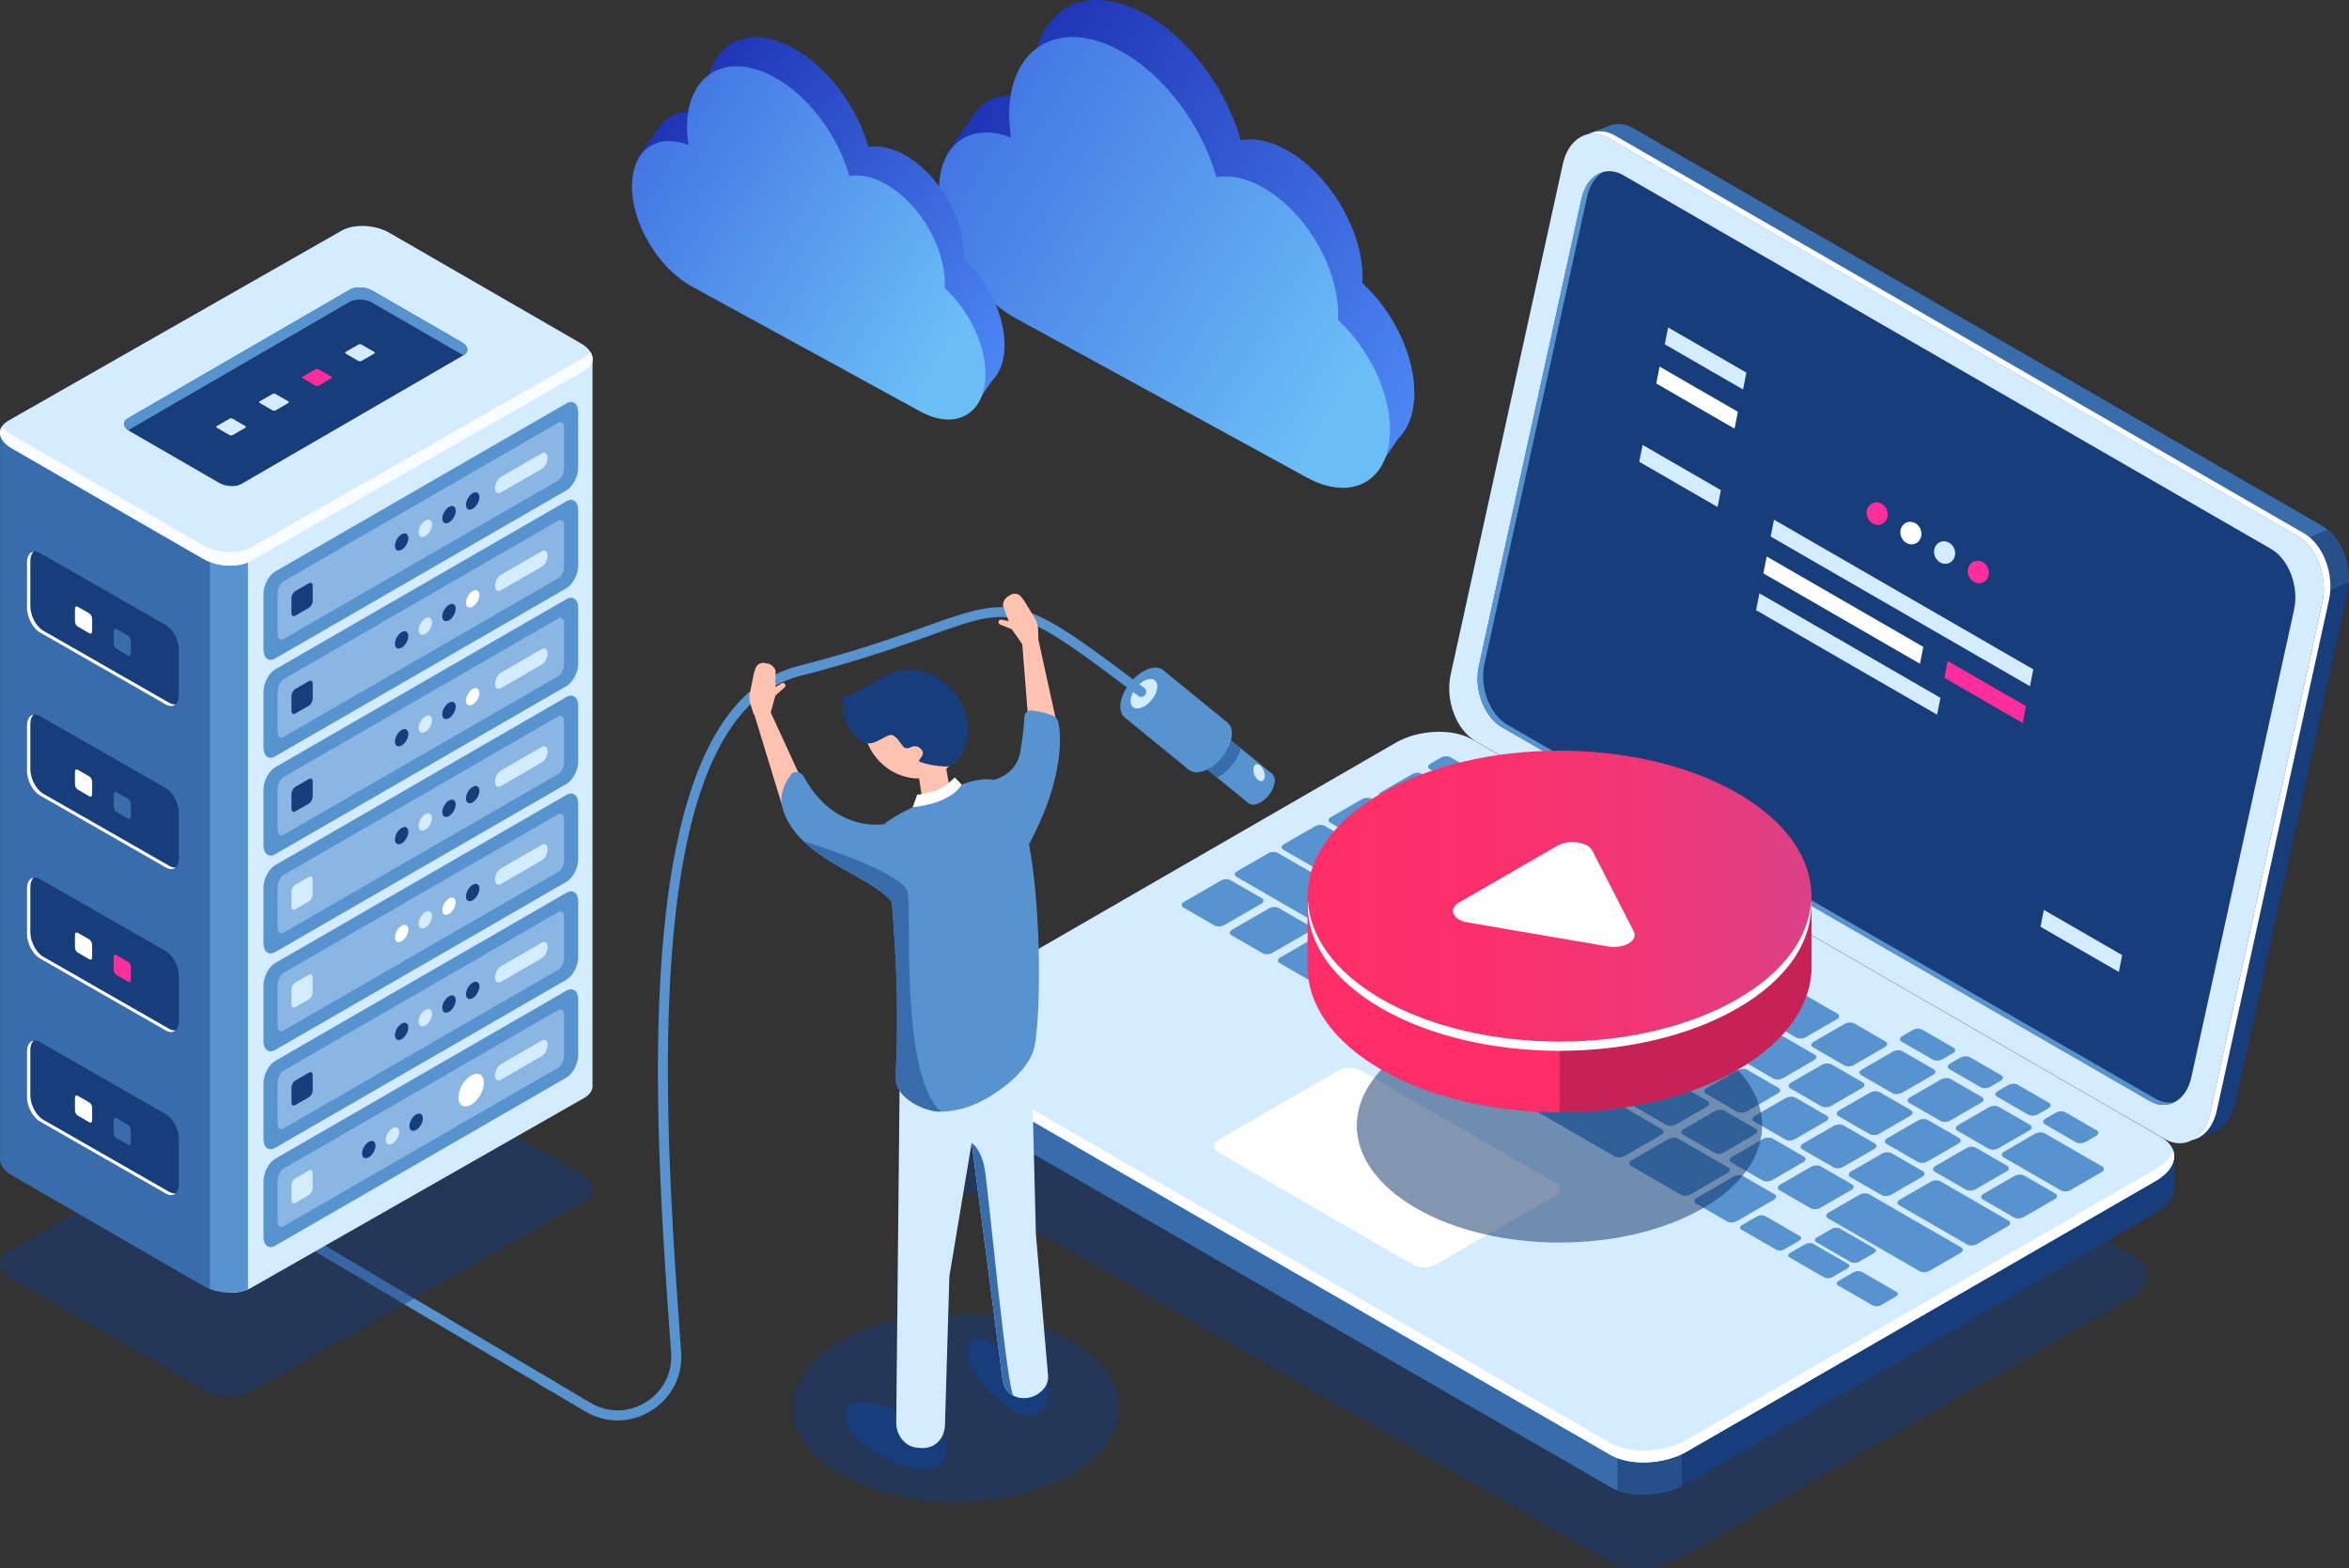 <svg xmlns="http://www.w3.org/2000/svg" width="662" height="442"><rect width="100%" height="100%" fill="#333333" stroke="none"/><path opacity=".5" fill="#173D7A" d="M453.036 439.95L267.14 332.624c-5.259-3.036-4.599-8.339 1.473-11.845l126.581-73.057c6.072-3.506 15.258-3.887 20.517-.85l185.895 107.327c5.259 3.036 4.599 8.34-1.473 11.845L473.552 439.1c-6.072 3.506-15.258 3.886-20.516.85z"/><path fill="#173D7A" d="M654.513 148.267L460.356 36.17c-2.255-1.302-4.547-1.503-6.579-.807l.012-.02-.353.133-.086.032-7.017 2.685 6.298 3.083c-.028.116-.065.224-.09.343l-31.625 143.956c-1.583 7.204 1.587 15.615 7.079 18.786l189.488 109.401-.676 8.03 7.669-2.972c2.576-1.205 4.639-3.93 5.492-7.811l31.625-143.956c1.582-7.204-1.587-15.615-7.08-18.786z"/><path fill="#396CAA" d="M654.513 148.267L460.356 36.17c-2.255-1.302-4.547-1.503-6.579-.807l.012-.02-.353.133-.086.032-7.017 2.685 6.298 3.083c-.028.116-.065.224-.09.343l-20.843 94.876 94.998 74.013 133.95-54.505c-1.287-3.335-3.426-6.173-6.133-7.736z"/><path fill="#274F89" d="M647.192 170.396l14.78-6.293c.271-5.724-2.099-11.637-5.988-14.8l-23.395 9.841 14.603 11.252z"/><path fill="#D4ECFF" d="M610.062 321.029L415.905 208.933c-5.492-3.171-8.662-11.582-7.079-18.786L440.45 46.191c1.583-7.204 7.318-10.474 12.811-7.303l194.157 112.097c5.492 3.171 8.662 11.582 7.079 18.786l-31.625 143.956c-1.582 7.204-7.318 10.473-12.81 7.302z"/><path fill="#FFF" d="M649.282 150.302L455.125 38.207c-2.661-1.536-5.369-1.535-7.645-.332 1.826-.399 3.815-.121 5.781 1.014l194.157 112.096c5.493 3.171 8.662 11.583 7.079 18.787l-31.625 143.955c-.816 3.714-2.745 6.356-5.166 7.635 3.278-.716 6.014-3.689 7.03-8.317l31.625-143.955c1.583-7.205-1.586-15.616-7.079-18.788z"/><path fill="#FFF" d="M605.853 310.321L423.252 204.948c-5.026-2.902-7.926-10.598-6.478-17.191l28.939-131.731c1.448-6.592 6.697-9.584 11.723-6.683l182.601 105.373c5.026 2.902 7.926 10.598 6.478 17.191l-28.939 131.731c-1.448 6.593-6.697 9.585-11.723 6.683z"/><path fill="#173D7A" d="M605.853 310.321L423.252 204.948c-5.026-2.902-7.926-10.598-6.478-17.191l28.939-131.731c1.448-6.592 6.697-9.584 11.723-6.683l182.601 105.373c5.026 2.902 7.926 10.598 6.478 17.191l-28.939 131.731c-1.448 6.593-6.697 9.585-11.723 6.683z"/><path fill="#5793CE" d="M607.445 309.674L424.843 204.3c-5.026-2.901-7.926-10.598-6.478-17.19l28.939-131.732c.733-3.336 2.443-5.739 4.601-6.934-2.895.745-5.287 3.458-6.192 7.582l-28.94 131.731c-1.448 6.593 1.452 14.29 6.478 17.191l182.601 105.373c2.482 1.434 5.015 1.418 7.121.252-1.732.448-3.646.188-5.528-.899z"/><path fill="#173D7A" d="M612.742 325.911l-26.54-3.504-171.321-98.912c-5.492-3.171-15.086-2.773-21.428.888l-121.397 70.063-16.048-2.119v9.106l.016.002c-.105 2.104 1.093 4.129 3.684 5.625l194.157 112.097c5.493 3.171 15.086 2.773 21.428-.888L607.5 341.964c3.568-2.06 5.346-4.714 5.242-7.206v-8.847z"/><path fill="#396CAA" d="M484.018 263.41l-12.172-7.027H338.027l-65.971 38.063-16.048-2.119v9.106l.016.002c-.105 2.104 1.093 4.129 3.684 5.625l194.157 112.097c2.903 1.676 6.951 2.345 11.059 2.073l19.094-157.82z"/><path fill="#5793CE" d="M263.13 293.267l-7.122-.94v9.106l.016.002c-.105 2.104 1.093 4.129 3.684 5.625l3.422 1.975v-15.768z"/><path fill="#274F89" d="M455.821 420.064c5.206 1.974 12.649 1.545 18.207-1.13v-20.31h-18.207v21.44z"/><path fill="#D4ECFF" d="M453.865 410.061L259.708 297.964c-5.492-3.171-4.804-8.71 1.539-12.372l132.207-76.304c6.342-3.662 15.936-4.059 21.429-.888L609.04 320.497c5.493 3.171 4.804 8.71-1.538 12.372l-132.207 76.304c-6.343 3.661-15.937 4.059-21.43.888z"/><path fill="#FFF" d="M607.5 329.543l-132.207 76.304c-6.342 3.662-15.936 4.059-21.428.889L259.708 294.639c-1.801-1.039-2.924-2.336-3.415-3.735-.859 2.598.236 5.225 3.415 7.061l194.157 112.096c5.493 3.171 15.086 2.773 21.428-.888L607.5 332.869c4.263-2.461 5.959-5.769 4.953-8.637-.625 1.892-2.28 3.768-4.953 5.311z"/><g fill="#5793CE"><path d="M342.286 260.854l-8.785-5.072c-.705-.407-.617-1.119.198-1.589l10.369-5.987c.814-.47 2.046-.521 2.752-.114l8.785 5.072c.705.407.617 1.119-.198 1.589l-10.369 5.987c-.815.47-2.047.521-2.752.114zm13.566 7.832l-8.785-5.072c-.705-.407-.617-1.119.198-1.589l10.369-5.987c.814-.47 2.047-.521 2.752-.114l8.785 5.072c.705.407.617 1.119-.198 1.589l-10.369 5.987c-.814.47-2.046.522-2.752.114zm13.567 7.833l-8.785-5.072c-.705-.407-.617-1.119.198-1.589l10.369-5.987c.814-.47 2.047-.521 2.752-.114l8.785 5.072c.705.407.617 1.119-.198 1.589l-10.369 5.987c-.815.47-2.047.521-2.752.114zm18.763-6.468l-8.785-5.072c-.705-.407-.617-1.119.198-1.589l8.704-5.025c.814-.47 2.047-.521 2.752-.114l8.785 5.072c.705.407.617 1.119-.198 1.589l-8.704 5.025c-.815.47-2.047.521-2.752.114zm13.566 7.832l-8.785-5.072c-.705-.407-.617-1.119.198-1.589l8.704-5.025c.814-.47 2.047-.521 2.752-.114l8.785 5.072c.705.407.617 1.119-.198 1.589l-8.704 5.025c-.815.47-2.046.521-2.752.114zm13.567 7.833l-8.785-5.072c-.705-.407-.617-1.119.198-1.589l8.704-5.025c.814-.47 2.047-.521 2.752-.114l8.785 5.072c.705.407.617 1.119-.198 1.589l-8.704 5.025c-.815.47-2.047.521-2.752.114zm13.566 7.832l-8.785-5.072c-.705-.407-.617-1.119.198-1.589l8.704-5.025c.814-.47 2.047-.521 2.752-.114l8.785 5.072c.705.407.617 1.119-.198 1.589l-8.704 5.025c-.815.47-2.047.521-2.752.114zm13.566 7.833l-8.785-5.072c-.705-.407-.617-1.119.198-1.589l8.704-5.025c.814-.47 2.047-.521 2.752-.114l8.785 5.072c.705.407.617 1.119-.198 1.589l-8.704 5.025c-.814.47-2.046.521-2.752.114zm13.567 7.832l-8.785-5.072c-.705-.407-.617-1.119.198-1.589l8.704-5.025c.814-.47 2.047-.521 2.752-.114l8.785 5.072c.705.407.617 1.119-.198 1.589l-8.704 5.025c-.815.471-2.047.522-2.752.114zm13.566 7.833l-8.785-5.072c-.705-.407-.617-1.119.198-1.589l8.704-5.025c.814-.47 2.046-.521 2.752-.114l8.785 5.072c.705.407.617 1.119-.198 1.589l-8.704 5.025c-.814.47-2.046.521-2.752.114zm13.567 7.833l-8.785-5.072c-.705-.407-.617-1.119.198-1.589l8.704-5.025c.814-.47 2.046-.521 2.752-.114l8.785 5.072c.705.407.617 1.119-.198 1.589l-8.704 5.025c-.815.47-2.047.521-2.752.114zm13.566 7.832l-8.785-5.072c-.705-.407-.617-1.119.198-1.589l8.704-5.025c.814-.47 2.046-.521 2.752-.114l8.785 5.072c.705.407.617 1.119-.198 1.589l-8.704 5.025c-.814.47-2.046.521-2.752.114zm13.567 7.833l-8.785-5.072c-.705-.407-.617-1.119.198-1.589l8.704-5.025c.814-.47 2.047-.521 2.752-.114l8.785 5.072c.705.407.617 1.119-.198 1.589l-8.704 5.025c-.815.47-2.047.521-2.752.114zm-102.109-74.202l-8.785-5.072c-.705-.407-.617-1.119.198-1.589l8.704-5.025c.814-.47 2.047-.521 2.752-.114l8.785 5.072c.705.407.617 1.119-.198 1.589l-8.704 5.025c-.815.47-2.047.521-2.752.114zm-13.769-7.949l-8.785-5.072c-.705-.407-.617-1.119.198-1.589l8.704-5.025c.814-.47 2.047-.521 2.752-.114l8.785 5.072c.705.407.617 1.119-.198 1.589l-8.704 5.025c-.815.47-2.047.521-2.752.114zm-13.791-7.963l-18.92-10.924c-.705-.407-.617-1.119.198-1.589l8.704-5.025c.814-.47 2.047-.521 2.752-.114l18.92 10.924c.705.407.617 1.119-.198 1.589l-8.704 5.025c-.815.47-2.047.522-2.752.114zm9.64-9.683l-15.354-8.865c-.705-.407-.617-1.119.198-1.589l8.704-5.025c.814-.47 2.047-.521 2.752-.114l15.354 8.865c.705.407.617 1.119-.198 1.589l-8.704 5.025c-.815.47-2.047.521-2.752.114zm31.486 33.428l-8.785-5.072c-.705-.407-.617-1.119.198-1.589l8.704-5.025c.814-.47 2.047-.521 2.752-.114l8.785 5.072c.706.407.617 1.119-.198 1.589l-8.704 5.025c-.814.47-2.046.521-2.752.114zm13.567 7.832l-8.785-5.072c-.706-.407-.617-1.119.198-1.589l8.704-5.025c.814-.47 2.047-.521 2.752-.114l8.785 5.072c.705.407.617 1.119-.198 1.589l-8.704 5.025c-.815.471-2.047.522-2.752.114zm13.566 7.833l-8.785-5.072c-.705-.407-.617-1.119.198-1.589l8.704-5.025c.814-.47 2.047-.521 2.752-.114l8.785 5.072c.705.407.617 1.119-.198 1.589l-8.704 5.025c-.814.47-2.046.521-2.752.114zm13.567 7.833l-8.785-5.072c-.705-.407-.617-1.119.198-1.589l8.704-5.025c.814-.47 2.047-.521 2.752-.114l8.785 5.072c.705.407.617 1.119-.198 1.589l-8.704 5.025c-.815.47-2.047.521-2.752.114zm13.566 7.832l-8.785-5.072c-.705-.407-.617-1.119.198-1.589l8.704-5.025c.814-.47 2.047-.521 2.752-.114l8.785 5.072c.705.407.617 1.119-.198 1.589l-8.704 5.025c-.815.47-2.047.521-2.752.114zm13.567 7.833l-8.785-5.072c-.705-.407-.617-1.119.198-1.589l8.704-5.025c.814-.47 2.047-.521 2.752-.114l8.785 5.072c.705.407.617 1.119-.198 1.589l-8.704 5.025c-.815.47-2.047.521-2.752.114zm13.566 7.832l-8.785-5.072c-.705-.407-.617-1.119.198-1.589l8.704-5.025c.814-.47 2.047-.521 2.752-.114l8.785 5.072c.705.407.617 1.119-.198 1.589l-8.704 5.025c-.815.47-2.047.522-2.752.114zm13.566 7.833l-8.785-5.072c-.705-.407-.617-1.119.198-1.589l8.704-5.025c.814-.47 2.047-.521 2.752-.114l8.785 5.072c.705.407.617 1.119-.198 1.589l-8.704 5.025c-.814.47-2.046.521-2.752.114zm13.567 7.833l-8.785-5.072c-.705-.407-.617-1.119.198-1.589l8.704-5.025c.814-.47 2.047-.521 2.752-.114l8.785 5.072c.705.407.617 1.119-.198 1.589l-8.704 5.025c-.815.47-2.047.521-2.752.114zm24.118 13.924l-19.168-11.067c-.705-.407-.617-1.119.198-1.589l8.704-5.025c.814-.47 2.047-.521 2.752-.114l19.168 11.067c.705.407.617 1.119-.198 1.589l-8.704 5.025c-.815.47-2.047.521-2.752.114zm26.412-15.249l-16.178-9.341c-.706-.407-.617-1.119.198-1.589l8.704-5.025c.815-.47 2.047-.521 2.752-.114l16.178 9.341c.705.407.617 1.119-.198 1.589l-8.704 5.025c-.814.47-2.046.521-2.752.114zm-135.304-62.869l-8.785-5.072c-.705-.407-.617-1.119.198-1.589l8.704-5.025c.814-.47 2.047-.521 2.752-.114l8.785 5.072c.705.407.617 1.119-.198 1.589l-8.704 5.025c-.814.471-2.047.522-2.752.114zm-13.904-8.027l-8.785-5.072c-.705-.407-.617-1.119.198-1.589l8.704-5.025c.814-.47 2.047-.521 2.752-.114l8.785 5.072c.705.407.617 1.119-.198 1.589l-8.704 5.025c-.814.47-2.046.521-2.752.114zm-13.904-8.028l-8.785-5.072c-.705-.407-.617-1.119.198-1.589l8.704-5.025c.814-.47 2.047-.521 2.752-.114l8.785 5.072c.705.407.617 1.119-.198 1.589l-8.704 5.025c-.814.471-2.046.522-2.752.114zm-13.904-8.027l-8.785-5.072c-.705-.407-.617-1.119.198-1.589l8.704-5.025c.814-.47 2.047-.521 2.752-.114l8.785 5.072c.705.407.617 1.119-.198 1.589l-8.704 5.025c-.814.47-2.046.521-2.752.114zm55.279 31.915l-8.785-5.072c-.705-.407-.617-1.119.198-1.589l8.704-5.025c.814-.47 2.047-.521 2.752-.114l8.785 5.072c.705.407.617 1.119-.198 1.589l-8.704 5.025c-.815.47-2.047.521-2.752.114zm13.566 7.833l-8.785-5.072c-.705-.407-.617-1.119.198-1.589l8.704-5.025c.814-.47 2.047-.521 2.752-.114l8.785 5.072c.705.407.617 1.119-.198 1.589l-8.704 5.025c-.815.47-2.047.521-2.752.114zm13.566 7.832l-8.785-5.072c-.705-.407-.617-1.119.198-1.589l8.704-5.025c.814-.47 2.047-.521 2.752-.114l8.785 5.072c.705.407.617 1.119-.198 1.589l-8.704 5.025c-.814.47-2.046.521-2.752.114zm13.567 7.833l-8.785-5.072c-.705-.407-.617-1.119.198-1.589l8.704-5.026c.814-.47 2.047-.521 2.752-.114l8.785 5.072c.705.407.617 1.119-.198 1.589l-8.704 5.025c-.815.471-2.047.522-2.752.115zm13.566 7.832l-8.785-5.072c-.705-.407-.617-1.119.198-1.589l8.704-5.025c.814-.47 2.047-.521 2.752-.114l8.785 5.072c.705.407.617 1.119-.198 1.589l-8.704 5.025c-.814.47-2.046.522-2.752.114zm13.567 7.833l-8.785-5.072c-.705-.407-.617-1.119.198-1.589l8.704-5.025c.814-.47 2.047-.521 2.752-.114l8.785 5.072c.705.407.617 1.119-.198 1.589l-8.704 5.025c-.815.47-2.047.521-2.752.114zm13.566 7.832l-8.785-5.072c-.705-.407-.617-1.119.198-1.589l8.704-5.025c.814-.47 2.047-.521 2.752-.114l8.785 5.072c.705.407.617 1.119-.198 1.589l-8.704 5.025c-.814.471-2.046.522-2.752.114zm13.567 7.833l-8.785-5.072c-.705-.407-.617-1.119.198-1.589l8.704-5.025c.814-.47 2.047-.521 2.752-.114l8.785 5.072c.705.407.617 1.119-.198 1.589l-8.704 5.025c-.815.47-2.047.521-2.752.114zm13.566 7.832l-8.785-5.072c-.705-.407-.617-1.119.198-1.589l8.704-5.025c.814-.47 2.047-.521 2.752-.114l8.785 5.072c.705.407.617 1.119-.198 1.589l-8.704 5.025c-.814.471-2.047.522-2.752.114zm-129.241-89.866l-8.785-5.072c-.705-.407-.617-1.119.198-1.589l8.704-5.025c.814-.47 2.047-.521 2.752-.114l8.785 5.072c.705.407.617 1.119-.198 1.589l-8.704 5.025c-.815.47-2.047.521-2.752.114zm-13.499-7.794l-8.785-5.072c-.705-.407-.617-1.119.198-1.589l8.704-5.025c.814-.47 2.047-.521 2.752-.114l8.785 5.072c.705.407.617 1.119-.198 1.589l-8.704 5.025c-.815.47-2.047.522-2.752.114zm-13.499-7.793l-8.785-5.072c-.705-.407-.617-1.119.198-1.589l8.704-5.025c.814-.47 2.046-.521 2.752-.114l8.785 5.072c.705.407.617 1.119-.198 1.589l-8.704 5.025c-.815.47-2.047.521-2.752.114zm-13.499-7.794l-8.785-5.072c-.705-.407-.617-1.119.198-1.589l8.704-5.025c.814-.47 2.047-.521 2.752-.114l8.785 5.072c.705.407.617 1.119-.198 1.589l-8.704 5.025c-.815.47-2.047.521-2.752.114zm13.881-8.014l-8.785-5.072c-.705-.407-.617-1.119.198-1.589l2.878-1.661c.814-.47 2.047-.521 2.752-.114l8.785 5.072c.705.407.617 1.119-.198 1.589l-2.877 1.661c-.816.47-2.048.521-2.753.114zm17.616 10.171l-8.785-5.072c-.706-.407-.617-1.119.198-1.589l2.877-1.661c.814-.47 2.047-.521 2.752-.114l8.785 5.072c.705.407.617 1.119-.198 1.589l-2.878 1.661c-.814.47-2.046.521-2.751.114zm13.443 7.761l-8.785-5.072c-.705-.407-.617-1.119.198-1.589l2.877-1.661c.814-.47 2.047-.521 2.752-.114l8.785 5.072c.705.407.617 1.119-.198 1.589l-2.878 1.661c-.814.47-2.046.521-2.751.114zm13.442 7.761l-8.785-5.072c-.705-.407-.617-1.119.198-1.589l2.877-1.661c.814-.47 2.047-.521 2.752-.114l8.785 5.072c.705.407.617 1.119-.198 1.589l-2.878 1.661c-.813.47-2.045.521-2.751.114zm13.443 7.761l-8.785-5.072c-.705-.407-.617-1.119.198-1.589l2.877-1.661c.814-.47 2.047-.521 2.752-.114l8.785 5.072c.705.407.617 1.119-.198 1.589l-2.878 1.661c-.814.47-2.046.521-2.751.114zm75.049 43.329l-8.785-5.072c-.705-.407-.617-1.119.198-1.589l2.878-1.661c.814-.47 2.047-.521 2.752-.114l8.785 5.072c.705.407.617 1.119-.198 1.589l-2.877 1.661c-.816.47-2.048.521-2.753.114zm13.442 7.761l-8.785-5.072c-.705-.407-.617-1.119.198-1.589l2.878-1.661c.814-.47 2.047-.521 2.752-.114l8.785 5.072c.705.407.617 1.119-.198 1.589l-2.877 1.661c-.815.471-2.047.522-2.753.114zm13.443 7.761l-8.785-5.072c-.705-.407-.617-1.119.198-1.589l2.878-1.661c.814-.47 2.047-.521 2.752-.114l8.785 5.072c.705.407.617 1.119-.198 1.589l-2.877 1.661c-.816.471-2.048.522-2.753.114zm13.443 7.762l-8.785-5.072c-.705-.407-.617-1.119.198-1.589l2.878-1.661c.814-.47 2.047-.521 2.752-.114l8.785 5.072c.706.407.617 1.119-.198 1.589l-2.877 1.661c-.816.47-2.048.521-2.753.114zm-133.139-60.839l-8.785-5.072c-.705-.407-.617-1.119.198-1.589l8.704-5.025c.814-.47 2.047-.521 2.752-.114l8.785 5.072c.705.407.617 1.119-.198 1.589l-8.704 5.025c-.815.47-2.047.521-2.752.114zm13.566 7.832l-8.785-5.072c-.705-.407-.617-1.119.198-1.589l8.704-5.025c.814-.47 2.047-.521 2.752-.114l8.785 5.072c.705.407.617 1.119-.198 1.589l-8.704 5.025c-.814.47-2.046.521-2.752.114zm13.567 7.833l-8.785-5.072c-.705-.407-.617-1.119.198-1.589l8.704-5.026c.814-.47 2.046-.521 2.752-.114l8.785 5.072c.705.407.617 1.119-.198 1.589l-8.704 5.025c-.815.471-2.047.522-2.752.115zm13.566 7.832l-8.785-5.072c-.705-.407-.617-1.119.198-1.589l8.704-5.025c.814-.47 2.046-.521 2.752-.114l8.785 5.072c.705.407.617 1.119-.198 1.589l-8.704 5.025c-.814.47-2.046.522-2.752.114zm13.567 7.833l-8.785-5.072c-.705-.407-.617-1.119.198-1.589l8.704-5.025c.814-.47 2.046-.521 2.752-.114l8.785 5.072c.705.407.617 1.119-.198 1.589l-8.704 5.025c-.815.47-2.047.521-2.752.114zm13.566 7.832l-8.785-5.072c-.705-.407-.617-1.119.198-1.589l8.704-5.025c.814-.47 2.046-.521 2.752-.114l8.785 5.072c.705.407.617 1.119-.198 1.589l-8.704 5.025c-.814.471-2.046.522-2.752.114zm13.567 7.833l-8.785-5.072c-.705-.407-.617-1.119.198-1.589l8.704-5.025c.814-.47 2.047-.521 2.752-.114l8.785 5.072c.705.407.617 1.119-.198 1.589l-8.704 5.025c-.815.47-2.047.521-2.752.114zm13.566 7.833l-8.785-5.072c-.705-.407-.617-1.119.198-1.589l8.704-5.025c.814-.47 2.047-.521 2.752-.114l8.785 5.072c.705.407.617 1.119-.198 1.589l-8.704 5.025c-.815.47-2.047.521-2.752.114zm13.566 7.832l-8.785-5.072c-.705-.407-.617-1.119.198-1.589l8.704-5.025c.814-.47 2.047-.521 2.752-.114l8.785 5.072c.706.407.617 1.119-.198 1.589l-8.704 5.025c-.814.47-2.046.521-2.752.114zm-186.092-61.693l-25.872-14.937c-.705-.407-.617-1.119.198-1.589l8.704-5.025c.814-.47 2.047-.521 2.752-.114l25.872 14.937c.705.407.617 1.119-.198 1.589l-8.704 5.025c-.815.47-2.047.521-2.752.114zm166.666 96.225l-25.872-14.937c-.705-.407-.617-1.119.198-1.589l8.704-5.025c.814-.47 2.046-.521 2.752-.114l25.872 14.937c.705.407.617 1.119-.198 1.589l-8.704 5.025c-.814.47-2.046.521-2.752.114zm-54.254-14.023l-8.785-5.072c-.705-.407-.617-1.119.198-1.589l10.369-5.987c.814-.47 2.047-.521 2.752-.114l8.785 5.072c.705.407.617 1.119-.198 1.589l-10.369 5.987c-.814.471-2.046.522-2.752.114zm-98.519-56.88l-14.05-8.111c-.705-.407-.617-1.119.198-1.589l10.369-5.987c.814-.47 2.047-.521 2.752-.114l14.049 8.111c.705.407.617 1.119-.198 1.589l-10.369 5.987c-.814.47-2.046.521-2.751.114zm85.448 49.334l-14.049-8.111c-.705-.407-.617-1.119.198-1.589l10.369-5.987c.814-.47 2.046-.521 2.752-.114l14.049 8.112c.705.407.617 1.119-.198 1.589l-10.369 5.987c-.815.469-2.047.52-2.752.113zm-65.875-38.033l-14.049-8.112c-.705-.407-.617-1.119.198-1.589l10.369-5.987c.814-.47 2.047-.521 2.752-.114l14.05 8.111c.705.407.617 1.119-.198 1.589l-10.369 5.987c-.816.471-2.048.522-2.753.115z"/><path d="M407.188 282.946l61.083 35.266c.758.438.758 1.147 0 1.585l-10.574 6.105c-.758.438-1.987.438-2.745 0l-61.083-35.266 13.319-7.69zm117.497 75.527l9.785 5.65c.578.334.506.917-.162 1.302l-4.242 2.449c-.668.385-1.677.427-2.256.093l-9.785-5.65c-.578-.334-.506-.917.162-1.302l4.242-2.449c.668-.385 1.678-.427 2.256-.093zm-13.678-7.898l9.785 5.65c.578.334.506.917-.162 1.302l-4.242 2.449c-.668.385-1.678.427-2.256.094l-9.785-5.65c-.578-.334-.506-.917.162-1.302l4.242-2.449c.667-.386 1.677-.428 2.256-.094zm-13.567-7.832l9.785 5.65c.578.334.506.917-.162 1.302l-4.242 2.449c-.668.385-1.677.427-2.256.093l-9.785-5.65c-.578-.334-.506-.917.162-1.302l4.242-2.449c.668-.385 1.678-.427 2.256-.093zm21.058 3.507l9.785 5.65c.578.334.506.917-.162 1.302l-4.242 2.449c-.668.385-1.678.427-2.256.094l-9.785-5.65c-.578-.334-.506-.917.162-1.302l4.242-2.449c.668-.386 1.678-.428 2.256-.094z"/></g><path fill="#D4ECFF" d="M572.087 193.415l-73.075-42.19.94-4.75 73.075 42.19zm-26.172 8.017l-51.01-29.451.94-4.751 51.01 29.451z"/><path fill="#FFF" d="M541.088 187.081l-44.13-25.478.94-4.751 44.13 25.479z"/><path fill="#FF2C9C" d="M570.034 203.793l-22.065-12.739.94-4.751 22.065 12.739z"/><path fill="#D4ECFF" d="M491.23 109.777l-22.065-12.739.939-4.75 22.066 12.739z"/><path fill="#FFF" d="M488.835 120.818l-22.065-12.739.94-4.751 22.065 12.739z"/><path fill="#D4ECFF" d="M597.134 273.952l-22.066-12.739.94-4.751 22.066 12.74zM484.047 142.898l-22.065-12.739.94-4.75 22.065 12.739z"/><path fill="#FF2C9C" d="M531.722 146.319c-.703 1.534-2.479 2.081-3.967 1.222s-2.124-2.799-1.421-4.333c.703-1.534 2.479-2.081 3.967-1.222s2.124 2.799 1.421 4.333z"/><path fill="#FFF" d="M541.226 151.806c-.703 1.534-2.479 2.081-3.967 1.222s-2.124-2.799-1.421-4.333c.703-1.534 2.479-2.081 3.967-1.222s2.124 2.799 1.421 4.333z"/><path fill="#D4ECFF" d="M550.729 157.293c-.703 1.534-2.479 2.081-3.967 1.222s-2.124-2.799-1.421-4.333c.703-1.534 2.479-2.081 3.967-1.222 1.488.86 2.125 2.799 1.421 4.333z"/><path fill="#FF2C9C" d="M560.233 162.78c-.703 1.534-2.479 2.081-3.967 1.222s-2.124-2.799-1.421-4.333c.703-1.534 2.479-2.081 3.967-1.222 1.488.86 2.125 2.8 1.421 4.333z"/><path fill="#FFF" d="M398.458 356.618l-55.259-31.904c-1.609-.929-1.407-2.551.451-3.623l33.347-19.253c1.857-1.072 4.667-1.189 6.276-.26l55.259 31.904c1.608.929 1.407 2.551-.451 3.623l-33.347 19.253c-1.857 1.073-4.667 1.189-6.276.26z"/><g fill="#5793CE"><path d="M358.527 218.135l-6.704 8.22-17.738-14.467 6.704-8.22z"/><path d="M354.464 226.532c2.236-.849 4.358-3.452 4.741-5.813.382-2.361-1.12-3.587-3.356-2.737-2.236.849-4.358 3.452-4.741 5.813-.382 2.361 1.12 3.586 3.356 2.737z"/></g><path fill="#5793CE" d="M345.945 203.676l-10.864 13.322-18.122-14.778 10.864-13.322z"/><path fill="#396CAA" d="M343.687 206.059l6.003 4.896c-.865 3.311-3.635 6.707-6.704 8.221l-6.004-4.896c.867-3.312 3.636-6.708 6.705-8.221z"/><path fill="#5793CE" d="M339.394 217.244c3.623-1.376 7.062-5.594 7.682-9.419.62-3.826-1.815-5.812-5.438-4.435-3.623 1.376-7.063 5.594-7.682 9.419-.62 3.826 1.815 5.811 5.438 4.435zm-18.127-14.784c3.623-1.376 7.062-5.594 7.682-9.419.62-3.826-1.815-5.812-5.438-4.435-3.623 1.376-7.063 5.593-7.682 9.419-.62 3.826 1.815 5.812 5.438 4.435z"/><path fill="#D4ECFF" d="M321.755 199.452c2.049-.779 3.995-3.164 4.346-5.328.35-2.164-1.027-3.288-3.076-2.509-2.05.779-3.995 3.164-4.346 5.328s1.026 3.287 3.076 2.509zm32.762 20.352c.87.709 1.72.386 1.899-.722.179-1.108-.38-2.581-1.25-3.29-.87-.709-1.72-.386-1.899.721-.179 1.109.38 2.581 1.25 3.291z"/><path fill="#5793CE" d="M174.06 400.358c-3.176 0-6.353-.871-9.256-2.617l-12.553-7.434a1.418 1.418 0 111.446-2.44l12.557 7.439c4.935 2.965 10.801 2.945 15.698-.06 4.899-3.004 7.581-8.221 7.175-13.957l-.267-3.786c-4.408-61.969-12.612-177.316 36.002-189.757 16.747-4.286 28.212-8.388 36.583-11.384 24.946-8.929 26.658-8.437 61.05 17.536a1.417 1.417 0 01-1.707 2.261c-34.162-25.798-34.614-25.639-58.389-17.128-8.423 3.013-19.958 7.143-36.833 11.46-46.322 11.855-38.228 125.667-33.879 186.811l.269 3.786c.481 6.811-2.704 13.008-8.52 16.574-2.931 1.798-6.152 2.696-9.376 2.696z"/><path opacity=".5" fill="#173D7A" d="M301.94 415.568c-17.959 10.369-47.077 10.368-65.036-.001s-17.96-27.18-.001-37.549 47.077-10.368 65.036.001c17.959 10.369 17.96 27.18.001 37.549z"/><path fill="#173D7A" d="M291.36 385.416c2.59 1.106 4.221 3.994 4.005 7.097-.102 1.464-.279 2.829-.584 3.47-.824 1.73-3.525 4.105-7.837 2.401-4.311-1.704-13.887-10.701-14.246-16.59-.667-10.94 11.842.709 18.662 3.622zm-25.332 18.093s1.034 6.307.532 7.463c-.502 1.156-3.503 3.623-7.936 3.09-4.433-.534-17.188-4.931-20.028-13.337-4.403-13.031 24.62.978 24.62.978l2.812 1.806z"/><path fill="#D4ECFF" d="M253.565 302.68l-.987 98.461c.104 3.424 2.347 6.317 5.363 6.826.373.063.772.114 1.199.151 3.055.267 4.834-1.043 5.849-2.42.822-1.115 1.255-2.529 1.316-3.975l1.257-42.031 6.275-37.581 8.682 66.513c.139 1.799 1 3.462 2.386 4.379.957.633 2.255 1.125 3.958 1.073 2.485-.075 4.211-1.405 5.263-2.592.834-.941 1.274-2.234 1.257-3.561l-3.441-40.02-1.281-51.045-37.096 5.822z"/><path fill="#FFC2B0" d="M266.315 214.547l1.557 8.972s.058 3.061-3.36 3.909c-3.418.848-4.475-1.358-4.475-1.358l-1.546-10.104 7.824-1.419z"/><path fill="#FFC2B0" d="M248.071 214.816c5.711 5.688 14.432 6.163 19.479 1.061 5.047-5.102 4.509-13.848-1.202-19.536-5.711-5.688-14.432-6.163-19.479-1.061-5.046 5.102-4.508 13.848 1.202 19.536z"/><path fill="#5793CE" d="M265.909 223.682c.237-.096 14.502-9.281 19.774.331 8.597 15.672 8.091 66.122 5.377 72.657-2.512 6.048-8.786 10.507-13.182 13.018-3.912 2.235-8.29 3.604-12.795 3.64-4.457.036-13.005-3.927-12.695-9.754 1.427-26.802-.943-49.393-3.131-71.313 0-.001 2.735-2.945 16.652-8.579z"/><path fill="#396CAA" d="M273.838 322.111l8.682 66.513c.139 1.799 1 3.462 2.386 4.379.227.15.476.29.741.419-1.802-1.352-7.065-57.18-8.038-63.39-.975-6.213-3.771-7.921-3.771-7.921z"/><path fill="#FFC2B0" d="M220.294 226.64l-7.751-25.386 4.094-1.697 9.137 19.893zm78.135-20.008l-5.81-26.43-4.627.051 1.738 21.919z"/><path fill="#5793CE" d="M249.257 232.26s-13.926 2.778-22.782-13.436c-.78-1.428-2.851-1.64-3.674-.387-1.42 2.163-3.302 5.477-2.327 9.059 4.312 15.847 27.724 19.349 31.929 28.54 4.204 9.192-3.146-23.776-3.146-23.776zm25.699-11.871s11.029.848 12.616-8.698c.818-4.916 1.063-7.851 1.109-9.543a1.924 1.924 0 012.162-1.871c2.641.328 6.731 1.116 7.285 2.886.828 2.643 2.386 15.606-8.508 35.497-7.135 13.03-14.664-18.271-14.664-18.271z"/><path fill="#FFC2B0" d="M292.642 180.267l-.105-3.014a6.194 6.194 0 00-.901-3.009l-3.055-5.018-.797-1.004a2.32 2.32 0 00-3.053-.522l-.703.442a2.887 2.887 0 00-1.344 2.628l1.58 4.288-1.998-.387a.708.708 0 00-.4 1.354l3.263 1.317 2.964 4.195 4.549-1.27zm-80.211 21.121l-.924-2.87a6.218 6.218 0 01-.175-3.137l1.169-5.757.409-1.215a2.32 2.32 0 012.695-1.527l.811.177a2.886 2.886 0 012.156 2.016l-.03 4.57 1.748-1.043a.71.71 0 01.837 1.138l-2.622 2.347-1.532 5.566-4.542-.265z"/><path fill="#396CAA" d="M255.779 251.464c1.27 5.791-2.292 50.738 9.303 61.864-4.458.036-13.005-3.927-12.695-9.754.957-17.973.194-34.034-1.064-49.288-4.547-5.891-17.057-9.642-24.885-17.198.573.176 28.084 8.644 29.341 14.376z"/><path fill="#FFF" d="M271.038 221.148l-1.981-2.035s-3.259 3.329-5.876 3.907c0 0-3.151.893-4.69.969l-1.275 3.516c.001 0 10.376-.743 13.822-6.357z"/><path fill="#173D7A" d="M256.428 210.717c-.49.245-1.054.26-1.538.005-.843-.444-2.21-3.797-3.964-3.551-2.743.384-6.715 6.143-11.66-1.89-2.57-4.175-1.063-6.429-2.313-8.799 0 0 .44 1.286 11.205-5.285s19.569 1.438 22.298 6.017c2.73 4.579 4.501 13.529-2.565 18.578-1.172.837-8.712-.657-8.867-1.288-.155-.631 1.865-1.647.723-3.125-.95-1.233-2.039-1.301-3.319-.662z"/><path fill="#5793CE" d="M155.529 392.02c-.245 0-.494-.064-.721-.198l-75.814-44.898a1.418 1.418 0 011.442-2.44l75.818 44.898c.672.4.895 1.269.497 1.943a1.422 1.422 0 01-1.222.695z"/><path opacity=".5" fill="#173D7A" d="M70.738 392.251l93.943-53.567c3.436-1.983 3.005-5.448-.962-7.739l-54.052-31.207c-3.967-2.29-9.968-2.539-13.404-.556L2.319 352.75c-3.436 1.984-3.005 5.448.962 7.739l54.052 31.207c3.968 2.29 9.969 2.539 13.405.555z"/><path fill="#396CAA" d="M.018 326.62V122.182l81.274-21.272 14.97-8.643c3.436-1.984 9.437-1.735 13.404.556l13.967 8.064 43.349-.024-12.836 197.357c.098 1.342-.651 2.638-2.302 3.591L70.738 363.01c-3.436 1.984-9.437 1.735-13.404-.556L3.282 331.246c-2.289-1.321-3.393-3.033-3.264-4.626z"/><path fill="#D4ECFF" d="M102.481 90.938c2.514.061 5.124.694 7.185 1.884l13.967 8.064 43.349-.024V305.85c.098 1.342-.651 2.638-2.302 3.591l-93.943 53.567c-1.651.953-3.895 1.385-6.221 1.329l-.969-206.269 38.934-67.13z"/><path fill="#5793CE" d="M69.875 363.431c-2.963 1.269-7.25 1.199-10.714-.122V155.63h10.714v207.801z"/><path fill="#D4ECFF" d="M70.738 158.092l93.943-53.567c3.436-1.984 3.005-5.448-.962-7.739l-54.052-31.207c-3.967-2.29-9.968-2.539-13.404-.556L2.319 118.591c-3.436 1.984-3.005 5.448.962 7.739l54.052 31.207c3.968 2.29 9.969 2.539 13.405.555z"/><path fill="#FAFDFF" d="M3.282 122.528l54.052 31.207c3.967 2.29 9.968 2.539 13.404.556l93.943-53.567c.766-.442 1.329-.961 1.714-1.521 1.18 1.899.645 3.96-1.714 5.322l-93.943 53.567c-3.436 1.984-9.437 1.735-13.404-.556L3.282 126.329c-3.083-1.78-4.019-4.266-2.677-6.218.539.867 1.434 1.7 2.677 2.417z"/><path fill="#173D7A" d="M68.081 136.382l62.545-36.255c1.608-.928 1.406-2.55-.45-3.621l-25.294-14.603c-1.856-1.072-4.665-1.188-6.272-.26l-62.545 36.255c-1.608.928-1.406 2.549.45 3.621l25.294 14.603c1.856 1.072 4.664 1.188 6.272.26z"/><path fill="#D4ECFF" d="M101.847 101.755l3.624-2.092c.222-.128.194-.353-.062-.501l-3.5-2.02c-.257-.148-.645-.164-.868-.036l-3.624 2.092c-.222.128-.195.353.062.501l3.499 2.02c.258.149.646.165.869.036z"/><path fill="#FF2C9C" d="M89.738 108.717l3.624-2.092c.222-.128.195-.353-.062-.501l-3.499-2.02c-.257-.148-.645-.164-.868-.036l-3.624 2.092c-.222.128-.194.353.062.501l3.5 2.02c.256.149.645.165.867.036z"/><path fill="#D4ECFF" d="M77.63 115.68l3.624-2.092c.222-.128.194-.353-.062-.501l-3.5-2.02c-.257-.148-.645-.164-.868-.036l-3.624 2.092c-.222.128-.195.353.062.501l3.499 2.021c.258.147.647.163.869.035zm-12.108 6.962l3.624-2.092c.222-.128.194-.353-.062-.501l-3.499-2.02c-.257-.148-.645-.164-.868-.036l-3.624 2.092c-.222.128-.194.353.062.501l3.499 2.02c.257.148.646.164.868.036z"/><path fill="#5793CE" d="M130.625 100.127l-.074.043c-.122-.087-.235-.177-.376-.259l-25.294-14.603c-1.857-1.072-4.665-1.188-6.272-.26L36.138 121.26c-1.482-1.061-1.56-2.505-.074-3.363l62.545-36.255c1.608-.928 4.416-.812 6.272.26l25.294 14.603c1.856 1.072 2.058 2.694.45 3.622z"/><path fill="#173D7A" d="M46.78 198.596l-35.561-20.361c-2.001-1.155-3.623-4.255-3.623-6.923v-12.717c0-2.668 1.622-3.895 3.623-2.739l35.561 20.36c2.001 1.155 3.623 4.255 3.623 6.923v12.717c0 2.669-1.622 3.895-3.623 2.74z"/><path fill="#FFF" d="M9.459 155.473c-.559.527-.91 1.426-.91 2.646v12.717c0 2.668 1.622 5.768 3.623 6.923l35.561 20.361c.643.371 1.237.472 1.76.383-.664.626-1.628.72-2.714.094l-35.561-20.361c-2.001-1.155-3.623-4.255-3.623-6.923v-12.717c.001-1.812.757-2.935 1.864-3.123z"/><path fill="#396CAA" d="M36.084 184.781l-3.262-1.883c-.436-.252-.79-.927-.79-1.509v-3.484c0-.582.354-.849.79-.597l3.262 1.883c.436.252.79.927.79 1.509v3.484c0 .582-.353.849-.79.597z"/><path fill="#FFF" d="M25.177 178.484l-3.262-1.883c-.436-.252-.79-.927-.79-1.509v-3.485c0-.582.354-.849.79-.597l3.262 1.883c.436.252.79.927.79 1.509v3.485c0 .582-.354.849-.79.597z"/><path fill="#173D7A" d="M46.78 290.491L11.219 270.13c-2.001-1.155-3.623-4.255-3.623-6.923V250.49c0-2.668 1.622-3.895 3.623-2.739l35.561 20.36c2.001 1.155 3.623 4.255 3.623 6.923v12.717c0 2.669-1.622 3.896-3.623 2.74z"/><path fill="#FFF" d="M9.459 247.368c-.559.527-.91 1.426-.91 2.646v12.717c0 2.668 1.622 5.768 3.623 6.923l35.561 20.361c.643.371 1.237.472 1.76.383-.664.626-1.628.72-2.714.094l-35.561-20.361c-2.001-1.155-3.623-4.255-3.623-6.923v-12.717c.001-1.812.757-2.935 1.864-3.123z"/><path fill="#FF2C9C" d="M36.084 276.677l-3.262-1.883c-.436-.252-.79-.927-.79-1.509V269.8c0-.582.354-.849.79-.597l3.262 1.883c.436.252.79.927.79 1.509v3.484c0 .582-.353.849-.79.598z"/><path fill="#FFF" d="M25.177 270.379l-3.262-1.883c-.436-.252-.79-.927-.79-1.509v-3.484c0-.582.354-.849.79-.597l3.262 1.883c.436.252.79.927.79 1.509v3.485c0 .581-.354.848-.79.596z"/><path fill="#173D7A" d="M46.78 336.439l-35.561-20.36c-2.001-1.155-3.623-4.255-3.623-6.923v-12.717c0-2.668 1.622-3.895 3.623-2.739l35.561 20.36c2.001 1.155 3.623 4.255 3.623 6.923V333.7c0 2.668-1.622 3.894-3.623 2.739z"/><path fill="#FFF" d="M9.459 293.316c-.559.527-.91 1.426-.91 2.646v12.717c0 2.668 1.622 5.768 3.623 6.923l35.561 20.361c.643.371 1.237.472 1.76.383-.664.626-1.628.721-2.714.094l-35.561-20.36c-2.001-1.155-3.623-4.255-3.623-6.923V296.44c.001-1.814.757-2.936 1.864-3.124z"/><path fill="#396CAA" d="M36.084 322.624l-3.262-1.883c-.436-.252-.79-.927-.79-1.509v-3.485c0-.582.354-.849.79-.597l3.262 1.883c.436.252.79.927.79 1.509v3.485c0 .582-.353.849-.79.597z"/><path fill="#FFF" d="M25.177 316.327l-3.262-1.883c-.436-.252-.79-.927-.79-1.509v-3.484c0-.582.354-.849.79-.597l3.262 1.883c.436.252.79.927.79 1.509v3.484c0 .581-.354.849-.79.597z"/><path fill="#173D7A" d="M46.78 244.544l-35.561-20.36c-2.001-1.155-3.623-4.255-3.623-6.923v-12.717c0-2.668 1.622-3.895 3.623-2.739l35.561 20.361c2.001 1.155 3.623 4.255 3.623 6.923v12.717c0 2.667-1.622 3.893-3.623 2.738z"/><path fill="#FFF" d="M9.459 201.42c-.559.527-.91 1.426-.91 2.646v12.717c0 2.668 1.622 5.768 3.623 6.923l35.561 20.361c.643.371 1.237.472 1.76.383-.664.626-1.628.721-2.714.094l-35.561-20.36c-2.001-1.155-3.623-4.255-3.623-6.923v-12.717c.001-1.813.757-2.935 1.864-3.124z"/><path fill="#396CAA" d="M36.084 230.729l-3.262-1.883c-.436-.252-.79-.927-.79-1.509v-3.485c0-.582.354-.849.79-.597l3.262 1.883c.436.252.79.927.79 1.509v3.484c0 .583-.353.85-.79.598z"/><path fill="#FFF" d="M25.177 224.432l-3.262-1.883c-.436-.252-.79-.927-.79-1.509v-3.484c0-.582.354-.849.79-.597l3.262 1.883c.436.252.79.927.79 1.509v3.484c0 .581-.354.848-.79.597z"/><path fill="#5793CE" d="M77.581 185.578l82.043-47.367c1.836-1.06 3.325-3.905 3.325-6.353v-15.644c0-2.448-1.488-3.574-3.325-2.514l-82.043 47.368c-1.836 1.06-3.325 3.904-3.325 6.353v15.644c0 2.448 1.488 3.573 3.325 2.513z"/><path opacity=".4" fill="#D4ECFF" d="M79.936 180.093l77.332-44.648c.932-.538 1.687-1.981 1.687-3.223v-11.761c0-1.242-.755-1.813-1.687-1.275l-77.332 44.648c-.932.538-1.687 1.981-1.687 3.223v11.761c0 1.242.755 1.813 1.687 1.275z"/><path fill="#D4ECFF" d="M141.152 138.804l11.541-6.663c.905-.522 1.638-1.924 1.638-3.13s-.733-1.761-1.638-1.238l-11.541 6.663c-.905.522-1.638 1.924-1.638 3.13s.733 1.76 1.638 1.238z"/><path fill="#173D7A" d="M131.318 142.298c0 1.206.847 1.695 1.891 1.092 1.045-.603 1.892-2.07 1.892-3.276s-.847-1.695-1.892-1.092-1.891 2.07-1.891 3.276zm-6.674 3.853c0 1.206.847 1.695 1.892 1.092s1.891-2.07 1.891-3.276-.847-1.695-1.891-1.092-1.892 2.069-1.892 3.276z"/><path fill="#D4ECFF" d="M117.971 150.003c0 1.206.847 1.695 1.892 1.092s1.891-2.07 1.891-3.276-.847-1.695-1.891-1.092c-1.045.603-1.892 2.07-1.892 3.276z"/><path fill="#173D7A" d="M111.299 153.856c0 1.206.847 1.695 1.891 1.092 1.045-.603 1.892-2.07 1.892-3.276s-.847-1.695-1.892-1.092c-1.044.603-1.891 2.07-1.891 3.276zm-28.111 19.687l3.887-2.244c.581-.335 1.051-1.234 1.051-2.009v-4.113c0-.774-.471-1.13-1.051-.795l-3.887 2.244c-.581.335-1.051 1.234-1.051 2.009v4.113c0 .775.471 1.131 1.051.795z"/><path fill="#5793CE" d="M77.581 213.165l82.043-47.367c1.836-1.06 3.325-3.904 3.325-6.353v-15.644c0-2.448-1.488-3.574-3.325-2.514l-82.043 47.367c-1.836 1.06-3.325 3.904-3.325 6.353v15.644c0 2.449 1.488 3.574 3.325 2.514z"/><path opacity=".4" fill="#D4ECFF" d="M79.936 207.68l77.332-44.648c.932-.538 1.687-1.981 1.687-3.223v-11.761c0-1.242-.755-1.813-1.687-1.275L79.936 191.42c-.932.538-1.687 1.981-1.687 3.223v11.761c0 1.243.755 1.814 1.687 1.276z"/><path fill="#D4ECFF" d="M141.152 166.391l11.541-6.663c.905-.522 1.638-1.924 1.638-3.13s-.733-1.761-1.638-1.238l-11.541 6.663c-.905.522-1.638 1.924-1.638 3.13s.733 1.76 1.638 1.238z"/><path fill="#FFF" d="M131.318 169.885c0 1.206.847 1.695 1.891 1.092 1.045-.603 1.892-2.07 1.892-3.276s-.847-1.695-1.892-1.092-1.891 2.07-1.891 3.276z"/><path fill="#173D7A" d="M124.644 173.738c0 1.206.847 1.695 1.892 1.092s1.891-2.07 1.891-3.276-.847-1.695-1.891-1.092c-1.045.603-1.892 2.069-1.892 3.276z"/><path fill="#D4ECFF" d="M117.971 177.59c0 1.206.847 1.695 1.892 1.092s1.891-2.07 1.891-3.276-.847-1.695-1.891-1.092c-1.045.603-1.892 2.07-1.892 3.276z"/><path fill="#173D7A" d="M111.299 181.443c0 1.206.847 1.695 1.891 1.092 1.045-.603 1.892-2.07 1.892-3.276s-.847-1.695-1.892-1.092c-1.044.603-1.891 2.07-1.891 3.276zM83.188 201.13l3.887-2.244c.581-.335 1.051-1.234 1.051-2.009v-4.113c0-.774-.471-1.13-1.051-.795l-3.887 2.244c-.581.335-1.051 1.234-1.051 2.009v4.113c0 .775.471 1.131 1.051.795z"/><path fill="#5793CE" d="M77.581 240.752l82.043-47.367c1.836-1.06 3.325-3.904 3.325-6.353v-15.644c0-2.448-1.488-3.574-3.325-2.514l-82.043 47.367c-1.836 1.06-3.325 3.904-3.325 6.353v15.644c0 2.449 1.488 3.574 3.325 2.514z"/><path opacity=".4" fill="#D4ECFF" d="M79.936 235.267l77.332-44.648c.932-.538 1.687-1.981 1.687-3.223v-11.761c0-1.242-.755-1.813-1.687-1.275l-77.332 44.648c-.932.538-1.687 1.981-1.687 3.223v11.761c0 1.242.755 1.813 1.687 1.275z"/><path fill="#D4ECFF" d="M141.152 193.978l11.541-6.663c.905-.522 1.638-1.924 1.638-3.13s-.733-1.761-1.638-1.238l-11.541 6.663c-.905.522-1.638 1.924-1.638 3.13s.733 1.76 1.638 1.238z"/><path fill="#FFF" d="M131.318 197.472c0 1.206.847 1.695 1.891 1.092s1.892-2.07 1.892-3.276-.847-1.695-1.892-1.092-1.891 2.07-1.891 3.276z"/><path fill="#173D7A" d="M124.644 201.325c0 1.206.847 1.695 1.892 1.092s1.891-2.07 1.891-3.276-.847-1.695-1.891-1.092c-1.045.602-1.892 2.069-1.892 3.276z"/><path fill="#D4ECFF" d="M117.971 205.177c0 1.206.847 1.695 1.892 1.092s1.891-2.07 1.891-3.276-.847-1.695-1.891-1.092c-1.045.603-1.892 2.07-1.892 3.276z"/><path fill="#173D7A" d="M111.299 209.03c0 1.206.847 1.695 1.891 1.092 1.045-.603 1.892-2.07 1.892-3.276s-.847-1.695-1.892-1.092c-1.044.603-1.891 2.07-1.891 3.276zm-28.111 19.687l3.887-2.244c.581-.335 1.051-1.234 1.051-2.009v-4.113c0-.774-.471-1.13-1.051-.795l-3.887 2.244c-.581.335-1.051 1.234-1.051 2.009v4.113c0 .775.471 1.131 1.051.795z"/><path fill="#5793CE" d="M77.581 268.339l82.043-47.367c1.836-1.06 3.325-3.904 3.325-6.353v-15.644c0-2.448-1.488-3.574-3.325-2.514l-82.043 47.368c-1.836 1.06-3.325 3.904-3.325 6.353v15.644c0 2.448 1.488 3.573 3.325 2.513z"/><path opacity=".4" fill="#D4ECFF" d="M79.936 262.854l77.332-44.648c.932-.538 1.687-1.981 1.687-3.223v-11.761c0-1.242-.755-1.813-1.687-1.275l-77.332 44.648c-.932.538-1.687 1.981-1.687 3.223v11.761c0 1.242.755 1.813 1.687 1.275z"/><path fill="#D4ECFF" d="M141.152 221.565l11.541-6.663c.905-.522 1.638-1.924 1.638-3.13s-.733-1.761-1.638-1.238l-11.541 6.663c-.905.522-1.638 1.924-1.638 3.13s.733 1.76 1.638 1.238z"/><path fill="#173D7A" d="M131.318 225.059c0 1.206.847 1.695 1.891 1.092 1.045-.603 1.892-2.07 1.892-3.276s-.847-1.695-1.892-1.092-1.891 2.07-1.891 3.276zm-6.674 3.852c0 1.206.847 1.695 1.892 1.092s1.891-2.07 1.891-3.276-.847-1.695-1.891-1.092c-1.045.603-1.892 2.07-1.892 3.276z"/><path fill="#D4ECFF" d="M117.971 232.764c0 1.206.847 1.695 1.892 1.092s1.891-2.07 1.891-3.276-.847-1.695-1.891-1.092c-1.045.603-1.892 2.07-1.892 3.276z"/><path fill="#173D7A" d="M111.299 236.617c0 1.206.847 1.695 1.891 1.092 1.045-.603 1.892-2.07 1.892-3.276s-.847-1.695-1.892-1.092c-1.044.603-1.891 2.07-1.891 3.276z"/><path fill="#D4ECFF" d="M83.188 256.304l3.887-2.244c.581-.335 1.051-1.234 1.051-2.009v-4.113c0-.774-.471-1.13-1.051-.795l-3.887 2.244c-.581.335-1.051 1.234-1.051 2.009v4.113c0 .775.471 1.131 1.051.795z"/><path fill="#5793CE" d="M77.581 295.926l82.043-47.367c1.836-1.06 3.325-3.904 3.325-6.353v-15.644c0-2.448-1.488-3.574-3.325-2.514l-82.043 47.367c-1.836 1.06-3.325 3.904-3.325 6.353v15.644c0 2.449 1.488 3.574 3.325 2.514z"/><path opacity=".4" fill="#D4ECFF" d="M79.936 290.441l77.332-44.648c.932-.538 1.687-1.981 1.687-3.223v-11.761c0-1.242-.755-1.813-1.687-1.275l-77.332 44.648c-.932.538-1.687 1.981-1.687 3.223v11.761c0 1.242.755 1.813 1.687 1.275z"/><path fill="#D4ECFF" d="M141.152 249.152l11.541-6.663c.905-.522 1.638-1.924 1.638-3.13s-.733-1.761-1.638-1.238l-11.541 6.663c-.905.522-1.638 1.924-1.638 3.13s.733 1.76 1.638 1.238z"/><path fill="#173D7A" d="M131.318 252.646c0 1.206.847 1.695 1.891 1.092 1.045-.603 1.892-2.07 1.892-3.276s-.847-1.695-1.892-1.092-1.891 2.07-1.891 3.276z"/><path fill="#FFF" d="M124.644 256.498c0 1.206.847 1.695 1.892 1.092s1.891-2.07 1.891-3.276-.847-1.695-1.891-1.092c-1.045.603-1.892 2.07-1.892 3.276z"/><path fill="#D4ECFF" d="M117.971 260.351c0 1.206.847 1.695 1.892 1.092s1.891-2.07 1.891-3.276-.847-1.695-1.891-1.092c-1.045.603-1.892 2.07-1.892 3.276z"/><path fill="#FFF" d="M111.299 264.204c0 1.206.847 1.695 1.891 1.092 1.045-.603 1.892-2.07 1.892-3.276s-.847-1.695-1.892-1.092c-1.044.603-1.891 2.07-1.891 3.276z"/><path fill="#D4ECFF" d="M83.188 283.891l3.887-2.244c.581-.335 1.051-1.234 1.051-2.009v-4.113c0-.774-.471-1.13-1.051-.795l-3.887 2.244c-.581.335-1.051 1.234-1.051 2.009v4.113c0 .775.471 1.131 1.051.795z"/><path fill="#5793CE" d="M77.581 323.513l82.043-47.367c1.836-1.06 3.325-3.904 3.325-6.353v-15.644c0-2.448-1.488-3.574-3.325-2.514l-82.043 47.368c-1.836 1.06-3.325 3.904-3.325 6.353V321c0 2.448 1.488 3.573 3.325 2.513z"/><path opacity=".4" fill="#D4ECFF" d="M79.936 318.028l77.332-44.648c.932-.538 1.687-1.981 1.687-3.223v-11.761c0-1.242-.755-1.813-1.687-1.275l-77.332 44.648c-.932.538-1.687 1.981-1.687 3.223v11.761c0 1.242.755 1.813 1.687 1.275z"/><path fill="#D4ECFF" d="M141.152 276.739l11.541-6.663c.905-.522 1.638-1.924 1.638-3.13s-.733-1.761-1.638-1.238l-11.541 6.663c-.905.522-1.638 1.924-1.638 3.13s.733 1.76 1.638 1.238z"/><path fill="#173D7A" d="M131.318 280.233c0 1.206.847 1.695 1.891 1.092s1.892-2.07 1.892-3.276-.847-1.695-1.892-1.092-1.891 2.069-1.891 3.276zm-6.674 3.852c0 1.206.847 1.695 1.892 1.092s1.891-2.07 1.891-3.276-.847-1.695-1.891-1.092c-1.045.603-1.892 2.07-1.892 3.276z"/><path fill="#D4ECFF" d="M117.971 287.938c0 1.206.847 1.695 1.892 1.092s1.891-2.07 1.891-3.276-.847-1.695-1.891-1.092-1.892 2.07-1.892 3.276z"/><path fill="#173D7A" d="M111.299 291.791c0 1.206.847 1.695 1.891 1.092 1.045-.603 1.892-2.07 1.892-3.276s-.847-1.695-1.892-1.092c-1.044.603-1.891 2.069-1.891 3.276zm-28.111 19.687l3.887-2.244c.581-.335 1.051-1.234 1.051-2.009v-4.113c0-.774-.471-1.13-1.051-.795l-3.887 2.244c-.581.335-1.051 1.234-1.051 2.009v4.113c0 .775.471 1.131 1.051.795z"/><path fill="#5793CE" d="M77.581 351.1l82.043-47.367c1.836-1.06 3.325-3.904 3.325-6.353v-15.644c0-2.448-1.488-3.574-3.325-2.514l-82.043 47.367c-1.836 1.06-3.325 3.904-3.325 6.353v15.644c0 2.449 1.488 3.574 3.325 2.514z"/><path opacity=".4" fill="#D4ECFF" d="M79.936 345.615l77.332-44.648c.932-.538 1.687-1.981 1.687-3.223v-11.761c0-1.242-.755-1.813-1.687-1.275l-77.332 44.648c-.932.538-1.687 1.981-1.687 3.223v11.761c0 1.242.755 1.813 1.687 1.275z"/><path fill="#D4ECFF" d="M141.152 304.326l11.541-6.663c.905-.522 1.638-1.924 1.638-3.13s-.733-1.761-1.638-1.238l-11.541 6.663c-.905.522-1.638 1.923-1.638 3.13 0 1.206.733 1.76 1.638 1.238z"/><path fill="#FFF" d="M129.208 309.313c0 2.278 1.6 3.202 3.573 2.063 1.973-1.139 3.573-3.91 3.573-6.188 0-2.279-1.6-3.202-3.573-2.063-1.973 1.139-3.573 3.909-3.573 6.188z"/><path fill="#173D7A" d="M115.387 317.4c0 1.206.847 1.695 1.891 1.092 1.045-.603 1.892-2.07 1.892-3.276s-.847-1.695-1.892-1.092c-1.044.603-1.891 2.07-1.891 3.276z"/><path fill="#D4ECFF" d="M108.714 321.253c0 1.206.847 1.695 1.892 1.092s1.891-2.07 1.891-3.276-.847-1.695-1.891-1.092c-1.045.603-1.892 2.07-1.892 3.276z"/><path fill="#173D7A" d="M102.041 325.106c0 1.206.847 1.695 1.892 1.092s1.891-2.07 1.891-3.276-.847-1.695-1.891-1.092c-1.045.603-1.892 2.07-1.892 3.276z"/><path fill="#D4ECFF" d="M83.188 339.065l3.887-2.244c.581-.335 1.051-1.234 1.051-2.009v-4.113c0-.774-.471-1.13-1.051-.795l-3.887 2.244c-.581.335-1.051 1.234-1.051 2.009v4.113c0 .775.471 1.13 1.051.795z"/><linearGradient id="a" gradientUnits="userSpaceOnUse" x1="279.918" y1="21.938" x2="405.322" y2="109.855"><stop offset="0" stop-color="#1e34b4"/><stop offset="1" stop-color="#4d87f4"/></linearGradient><path fill="url(#a)" d="M398.588 111.748c.405-10.977-5.761-23.838-14.645-31.989.011-.19.027-.375.035-.568.503-13.653-9.154-30.227-21.57-37.019-4.658-2.548-9.042-3.357-12.728-2.653-4.081-14.466-14.516-28.78-27.056-35.641-16.622-9.094-30.642-1.648-31.316 16.631-.094 2.553.086 5.182.496 7.841-7.863-3.102-14.591-1.062-17.978 4.892l-.025-.006-7.226 10.301 5.081 2.719c1.259 12.735 10.195 26.847 21.41 32.982l82.132 44.933c4.19 2.292 8.146 3.147 11.585 2.789l1.797 4.704 5.39-7.935-.007-.017c2.724-2.613 4.43-6.671 4.625-11.964z"/><linearGradient id="b" gradientUnits="userSpaceOnUse" x1="260.733" y1="26.491" x2="385.367" y2="105.448"><stop offset="0" stop-color="#3e6ee1"/><stop offset=".979" stop-color="#6bbdf6"/></linearGradient><path fill="url(#b)" d="M377.072 90.198c.011-.189.027-.375.035-.567.503-13.653-9.154-30.227-21.57-37.019-4.657-2.548-9.042-3.358-12.728-2.653-4.081-14.466-14.516-28.78-27.056-35.641-16.622-9.094-30.642-1.648-31.316 16.631-.094 2.552.086 5.182.496 7.841-11.021-4.347-19.847 1.363-20.308 13.868-.503 13.653 9.154 30.227 21.57 37.019l82.132 44.933c12.415 6.792 22.888 1.231 23.391-12.422.404-10.978-5.762-23.839-14.646-31.99z"/><linearGradient id="c" gradientUnits="userSpaceOnUse" x1="190.104" y1="27.691" x2="288.368" y2="96.582"><stop offset="0" stop-color="#1e34b4"/><stop offset="1" stop-color="#4d87f4"/></linearGradient><path fill="url(#c)" d="M283.092 98.064c.317-8.601-4.514-18.679-11.475-25.066.009-.149.022-.294.027-.445.394-10.698-7.173-23.685-16.902-29.007-3.65-1.997-7.085-2.631-9.974-2.079-3.198-11.335-11.374-22.552-21.201-27.928-13.025-7.126-24.011-1.291-24.539 13.032-.074 2 .068 4.061.389 6.144-6.162-2.43-11.433-.832-14.087 3.833l-.019-.005-5.662 8.072 3.981 2.13c.986 9.979 7.989 21.037 16.776 25.844l64.357 35.209c3.283 1.796 6.383 2.466 9.078 2.185l1.408 3.686 4.223-6.218-.005-.013c2.135-2.046 3.472-5.226 3.625-9.374z"/><linearGradient id="d" gradientUnits="userSpaceOnUse" x1="175.071" y1="31.259" x2="272.733" y2="93.128"><stop offset="0" stop-color="#3e6ee1"/><stop offset=".979" stop-color="#6bbdf6"/></linearGradient><path fill="url(#d)" d="M266.233 81.178c.009-.148.022-.294.027-.445.394-10.698-7.173-23.685-16.902-29.007-3.65-1.997-7.085-2.631-9.974-2.079-3.198-11.335-11.374-22.552-21.2-27.928-13.025-7.126-24.011-1.291-24.539 13.032-.074 2 .067 4.061.389 6.144-8.636-3.406-15.552 1.068-15.913 10.867-.394 10.698 7.173 23.685 16.902 29.007l64.357 35.209c9.728 5.322 17.934.964 18.328-9.734.317-8.601-4.514-18.678-11.475-25.066z"/><g><path opacity=".5" fill="#092E63" d="M479.887 340.564c-22.305 12.878-58.469 12.877-80.774-.001-22.306-12.878-22.306-33.757-.001-46.635s58.469-12.877 80.774.001 22.306 33.757.001 46.635z"/><path fill="#FF2E68" d="M510.499 272.512v-19.934h-3.763c-3.38-5.819-9.007-11.298-17.033-15.931-27.728-16.009-72.682-16.009-100.409 0-8.026 4.633-13.653 10.112-17.033 15.931h-3.758v19.827h.005c-.048 10.527 6.876 21.062 20.787 29.094 27.728 16.009 72.682 16.009 100.409.002 13.865-8.005 20.796-18.498 20.795-28.989z"/><path fill="#C62255" d="M489.703 236.647c-13.863-8.004-32.032-12.006-50.202-12.007v88.865c18.17 0 36.34-4.001 50.203-12.005 13.864-8.004 20.796-18.498 20.794-28.989v-19.934h-3.763c-3.38-5.818-9.007-11.297-17.032-15.93z"/><linearGradient id="e" gradientUnits="userSpaceOnUse" x1="368.499" y1="252.578" x2="510.499" y2="252.578"><stop offset="0" stop-color="#ff2e68"/><stop offset=".343" stop-color="#fb306b"/><stop offset=".661" stop-color="#f03675"/><stop offset=".969" stop-color="#dd4085"/><stop offset="1" stop-color="#db4187"/></linearGradient><path fill="url(#e)" d="M489.704 281.564c-27.727 16.008-72.682 16.008-100.409-.001-27.728-16.009-27.728-41.963-.001-57.971 27.727-16.008 72.681-16.008 100.409.001 27.727 16.008 27.728 41.963.001 57.971z"/><path fill="#FFF" d="M489.704 281.563c-27.727 16.009-72.682 16.009-100.409 0-13.288-7.672-20.136-17.629-20.688-27.682-.599 10.922 6.249 21.955 20.688 30.291 27.728 16.009 72.682 16.009 100.409 0 14.439-8.336 21.286-19.367 20.687-30.289-.551 10.05-7.399 20.008-20.687 27.68z"/><path fill="#FFF" d="M411.194 254.372l27.797-16.048c3.143-1.815 8.505-1.028 9.766 1.433l11.686 22.795c1.32 2.574-2.827 4.968-7.285 4.206l-39.483-6.747c-4.262-.728-5.624-3.824-2.481-5.639z"/></g></svg>
